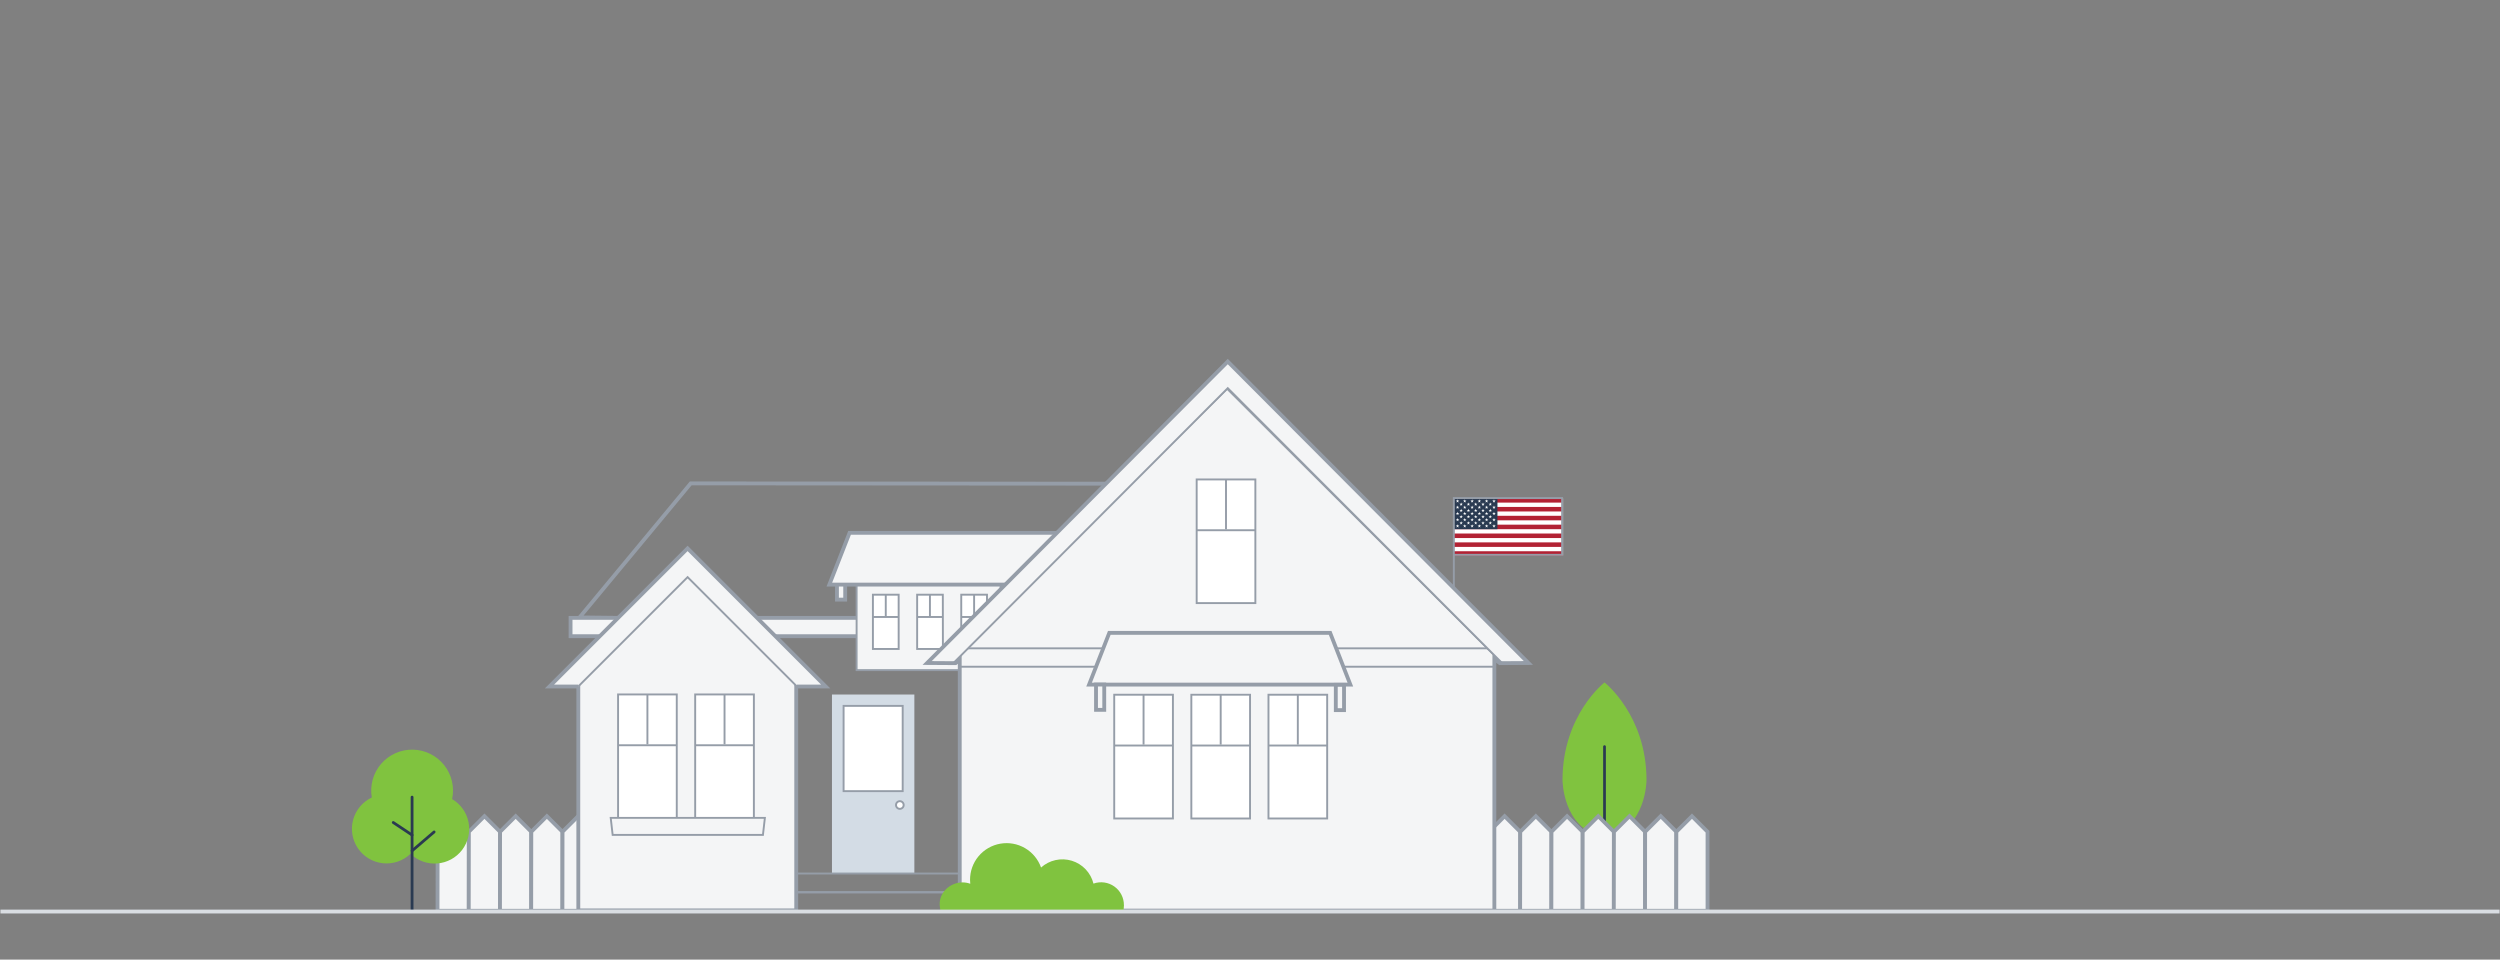 <svg width="1300" height="499" viewBox="0 0 1300 499" fill="none" xmlns="http://www.w3.org/2000/svg">
<rect x="0" y="0" width="1300" height="499" fill="#808080" stroke="none"/>
<mask id="mask0" mask-type="alpha" maskUnits="userSpaceOnUse" x="0" y="0" width="1300" height="499">
<rect width="1300" height="499" rx="16" fill="#2A3A51"/>
</mask>
<g mask="url(#mask0)">
<mask id="mask1" mask-type="alpha" maskUnits="userSpaceOnUse" x="0" y="136" width="1300" height="363">
<rect y="136" width="1300" height="363" rx="16" fill="#2A3A51"/>
</mask>
<g mask="url(#mask1)">
<path d="M834.338 435.29C834.788 435.293 835.238 435.247 835.678 435.15C856.178 430.49 856.178 405.66 856.178 405.66C856.178 371.83 834.348 354.87 834.348 354.87C834.348 354.87 812.508 371.79 812.508 405.61C812.508 405.61 812.508 430.47 832.998 435.1C833.436 435.213 833.885 435.277 834.338 435.29Z" fill="#80C33F"/>
<path fill-rule="evenodd" clip-rule="evenodd" d="M834.347 387.53C834.739 387.53 835.057 387.848 835.057 388.24V472.69C835.057 473.082 834.739 473.4 834.347 473.4C833.955 473.4 833.637 473.082 833.637 472.69V388.24C833.637 387.848 833.955 387.53 834.347 387.53Z" fill="#2A3A51"/>
<path d="M790.498 432.51L782.388 424.41L774.288 432.51L774.238 473.61H790.498V432.51Z" fill="#F4F5F6"/>
<path fill-rule="evenodd" clip-rule="evenodd" d="M782.389 422.996L791.5 432.096V474.61H773.238L773.29 432.095L782.389 422.996ZM782.39 425.824L775.289 432.925L775.241 472.61H789.5V432.925L782.39 425.824Z" fill="#959DA8"/>
<path d="M806.729 432.51L798.629 424.41L790.529 432.51L790.469 473.61H806.729V432.51Z" fill="#F4F5F6"/>
<path fill-rule="evenodd" clip-rule="evenodd" d="M798.63 422.996L807.73 432.096V474.61H789.469L789.531 432.095L798.63 422.996ZM791.53 432.925L791.472 472.61H805.73V432.924L798.63 425.824L791.53 432.925Z" fill="#959DA8"/>
<path d="M822.967 432.51L814.867 424.41L806.767 432.51L806.707 473.61H822.967V432.51Z" fill="#F4F5F6"/>
<path fill-rule="evenodd" clip-rule="evenodd" d="M814.869 422.996L823.969 432.096V474.61H805.707L805.769 432.095L814.869 422.996ZM807.768 432.925L807.71 472.61H821.969V432.924L814.869 425.824L807.768 432.925Z" fill="#959DA8"/>
<path d="M839.205 432.51L831.095 424.41L822.995 432.51L822.945 473.61H839.205V432.51Z" fill="#F4F5F6"/>
<path fill-rule="evenodd" clip-rule="evenodd" d="M831.096 422.996L840.206 432.096V474.61H821.945L821.997 432.095L831.096 422.996ZM831.097 425.824L823.996 432.925L823.948 472.61H838.206V432.925L831.097 425.824Z" fill="#959DA8"/>
<path d="M855.44 432.51L847.34 424.41L839.24 432.51L839.18 473.61H855.44V432.51Z" fill="#F4F5F6"/>
<path fill-rule="evenodd" clip-rule="evenodd" d="M847.337 422.996L856.437 432.096V474.61H838.176L838.238 432.095L847.337 422.996ZM847.337 425.824L840.237 432.925L840.179 472.61H854.437V432.924L847.337 425.824Z" fill="#959DA8"/>
<path d="M871.678 432.51L863.578 424.41L855.478 432.51L855.418 473.61H871.678V432.51Z" fill="#F4F5F6"/>
<path fill-rule="evenodd" clip-rule="evenodd" d="M863.579 422.996L872.679 432.096V474.61H854.418L854.48 432.095L863.579 422.996ZM863.579 425.824L856.479 432.925L856.421 472.61H870.679V432.924L863.579 425.824Z" fill="#959DA8"/>
<path d="M887.916 432.51L879.816 424.41L871.706 432.51L871.656 473.61H887.916V432.51Z" fill="#F4F5F6"/>
<path fill-rule="evenodd" clip-rule="evenodd" d="M879.818 422.996L888.917 432.096V474.61H870.656L870.708 432.095L879.818 422.996ZM872.707 432.925L872.659 472.61H886.917V432.924L879.817 425.824L872.707 432.925Z" fill="#959DA8"/>
<path d="M243.768 432.51L235.668 424.41L227.568 432.51L227.508 473.61H243.768V432.51Z" fill="#F4F5F6"/>
<path fill-rule="evenodd" clip-rule="evenodd" d="M235.669 422.996L244.769 432.096V474.61H226.508L226.57 432.095L235.669 422.996ZM228.569 432.925L228.511 472.61H242.769V432.924L235.669 425.824L228.569 432.925Z" fill="#959DA8"/>
<path d="M260.01 432.51L251.91 424.41L243.81 432.51L243.75 473.61H260.01V432.51Z" fill="#F4F5F6"/>
<path fill-rule="evenodd" clip-rule="evenodd" d="M251.908 422.996L261.008 432.096V474.61H242.746L242.808 432.095L251.908 422.996ZM244.807 432.925L244.749 472.61H259.008V432.924L251.908 425.824L244.807 432.925Z" fill="#959DA8"/>
<path d="M276.248 432.51L268.148 424.41L260.038 432.51L259.988 473.61H276.248V432.51Z" fill="#F4F5F6"/>
<path fill-rule="evenodd" clip-rule="evenodd" d="M268.15 422.996L277.25 432.096V474.61H258.988L259.04 432.095L268.15 422.996ZM261.039 432.925L260.991 472.61H275.25V432.924L268.149 425.824L261.039 432.925Z" fill="#959DA8"/>
<path d="M292.479 432.51L284.379 424.41L276.279 432.51L276.219 473.61H292.479V432.51Z" fill="#F4F5F6"/>
<path fill-rule="evenodd" clip-rule="evenodd" d="M284.38 422.996L293.48 432.096V474.61H275.219L275.281 432.095L284.38 422.996ZM277.28 432.925L277.222 472.61H291.48V432.924L284.38 425.824L277.28 432.925Z" fill="#959DA8"/>
<path d="M308.717 432.51L300.617 424.41L292.517 432.51L292.457 473.61H308.717V432.51Z" fill="#F4F5F6"/>
<path fill-rule="evenodd" clip-rule="evenodd" d="M300.618 422.996L309.718 432.096V474.61H291.457L291.519 432.095L300.618 422.996ZM300.618 425.824L293.518 432.925L293.46 472.61H307.718V432.924L300.618 425.824Z" fill="#959DA8"/>
<path d="M475.467 361.15H432.617V454.24H475.467V361.15Z" fill="#D3DCE5"/>
<path d="M469.398 367.06H438.668V411.39H469.398V367.06Z" fill="white"/>
<path fill-rule="evenodd" clip-rule="evenodd" d="M438.168 366.56H469.898V411.89H438.168V366.56ZM439.168 367.56V410.89H468.898V367.56H439.168Z" fill="#959DA8"/>
<path d="M469.918 418.61C469.918 419.715 469.023 420.61 467.918 420.61C466.813 420.61 465.918 419.715 465.918 418.61C465.918 417.506 466.813 416.61 467.918 416.61C469.023 416.61 469.918 417.506 469.918 418.61Z" fill="white"/>
<path fill-rule="evenodd" clip-rule="evenodd" d="M467.918 417.11C467.09 417.11 466.418 417.782 466.418 418.61C466.418 419.439 467.09 420.11 467.918 420.11C468.746 420.11 469.418 419.439 469.418 418.61C469.418 417.782 468.746 417.11 467.918 417.11ZM465.418 418.61C465.418 417.229 466.537 416.11 467.918 416.11C469.299 416.11 470.418 417.229 470.418 418.61C470.418 419.991 469.299 421.11 467.918 421.11C466.537 421.11 465.418 419.991 465.418 418.61Z" fill="#959DA8"/>
<path fill-rule="evenodd" clip-rule="evenodd" d="M358.699 250.36L579.102 250.512L511.213 324.475L299.25 322.046L358.699 250.36ZM359.638 252.361L303.467 320.094L510.344 322.465L574.555 252.509L359.638 252.361Z" fill="#959DA8"/>
<path fill-rule="evenodd" clip-rule="evenodd" d="M412.988 453.73H526.988V464.5H412.988V453.73ZM413.988 454.73V463.5H525.988V454.73H413.988Z" fill="#959DA8"/>
<path fill-rule="evenodd" clip-rule="evenodd" d="M412.988 463.48H526.988V474.25H412.988V463.48ZM413.988 464.48V473.25H525.988V464.48H413.988Z" fill="#959DA8"/>
<path d="M517.098 321.29H296.688V330.82H517.098V321.29Z" fill="#F4F5F6"/>
<path fill-rule="evenodd" clip-rule="evenodd" d="M295.688 320.29H518.098V331.82H295.688V320.29ZM297.688 322.29V329.82H516.098V322.29H297.688Z" fill="#959DA8"/>
<path d="M520.338 298.52H445.438V348.46H520.338V298.52Z" fill="#F4F5F6"/>
<path fill-rule="evenodd" clip-rule="evenodd" d="M444.938 298.02H520.838V348.96H444.938V298.02ZM445.938 299.02V347.96H519.838V299.02H445.938Z" fill="#959DA8"/>
<path d="M357.399 298.61L414.039 346.4V473.4H300.719V346.4L357.399 298.61Z" fill="#F4F5F6"/>
<path fill-rule="evenodd" clip-rule="evenodd" d="M357.399 297.302L415.039 345.936V474.4H299.719V345.935L357.399 297.302ZM301.719 346.865V472.4H413.039V346.865L357.399 299.919L301.719 346.865Z" fill="#959DA8"/>
<path d="M235.098 415.53C235.754 412.465 235.723 409.292 235.009 406.239C234.295 403.186 232.916 400.329 230.968 397.872C229.021 395.415 226.555 393.419 223.746 392.026C220.937 390.634 217.855 389.879 214.721 389.817C211.587 389.755 208.477 390.386 205.615 391.666C202.753 392.946 200.21 394.843 198.166 397.22C196.123 399.598 194.631 402.398 193.796 405.42C192.961 408.442 192.805 411.611 193.338 414.7C190.976 415.811 188.885 417.423 187.208 419.422C185.531 421.422 184.308 423.763 183.626 426.282C182.944 428.801 182.817 431.439 183.256 434.012C183.694 436.584 184.687 439.031 186.165 441.182C187.643 443.333 189.571 445.137 191.816 446.469C194.061 447.801 196.568 448.628 199.164 448.894C201.761 449.161 204.384 448.859 206.852 448.01C209.32 447.162 211.574 445.787 213.458 443.98C215.286 445.75 217.468 447.113 219.861 447.978C222.254 448.843 224.803 449.191 227.34 448.999C229.877 448.807 232.344 448.079 234.58 446.864C236.815 445.648 238.767 443.973 240.307 441.948C241.848 439.923 242.941 437.594 243.516 435.115C244.091 432.637 244.133 430.064 243.641 427.568C243.149 425.072 242.133 422.708 240.66 420.633C239.188 418.558 237.292 416.819 235.098 415.53Z" fill="#80C33F"/>
<path fill-rule="evenodd" clip-rule="evenodd" d="M203.888 427.295C204.112 426.96 204.565 426.869 204.9 427.093L214.7 433.623C215.036 433.846 215.127 434.299 214.903 434.635C214.68 434.97 214.226 435.061 213.891 434.838L204.091 428.308C203.755 428.084 203.665 427.631 203.888 427.295Z" fill="#2A3A51"/>
<path fill-rule="evenodd" clip-rule="evenodd" d="M226.291 432.136C226.553 432.442 226.517 432.903 226.211 433.165L214.771 442.955C214.465 443.217 214.004 443.181 213.742 442.875C213.48 442.569 213.515 442.108 213.822 441.846L225.262 432.056C225.568 431.794 226.029 431.829 226.291 432.136Z" fill="#2A3A51"/>
<path fill-rule="evenodd" clip-rule="evenodd" d="M214.277 413.77C214.68 413.77 215.007 414.097 215.007 414.5V473.35C215.007 473.753 214.68 474.08 214.277 474.08C213.874 474.08 213.547 473.753 213.547 473.35V414.5C213.547 414.097 213.874 413.77 214.277 413.77Z" fill="#2A3A51"/>
<path d="M439.499 298.65H435.219V311.8H439.499V298.65Z" fill="#F4F5F6"/>
<path fill-rule="evenodd" clip-rule="evenodd" d="M434.219 297.65H440.499V312.8H434.219V297.65ZM436.219 299.65V310.8H438.499V299.65H436.219Z" fill="#959DA8"/>
<path d="M556.618 277.07H441.778L431.258 303.99H567.128L556.618 277.07Z" fill="#F4F5F6"/>
<path fill-rule="evenodd" clip-rule="evenodd" d="M441.095 276.07H557.301L568.591 304.99H429.793L441.095 276.07ZM442.46 278.07L432.722 302.99H565.663L555.934 278.07H442.46Z" fill="#959DA8"/>
<path d="M467.298 309.24H453.918V337.45H467.308L467.298 309.24Z" fill="white"/>
<path fill-rule="evenodd" clip-rule="evenodd" d="M453.418 308.74H467.798L467.808 337.95H453.418V308.74ZM454.418 309.74V336.95H466.808L466.798 309.74H454.418Z" fill="#959DA8"/>
<path fill-rule="evenodd" clip-rule="evenodd" d="M460.098 320.63V309.24H461.098V320.63H460.098Z" fill="#959DA8"/>
<path fill-rule="evenodd" clip-rule="evenodd" d="M467.3 321.33H453.93V320.33H467.3V321.33Z" fill="#959DA8"/>
<path d="M490.268 309.24H476.918V337.45H490.308L490.268 309.24Z" fill="white"/>
<path fill-rule="evenodd" clip-rule="evenodd" d="M476.418 308.74H490.767L490.809 337.95H476.418V308.74ZM477.418 309.74V336.95H489.807L489.769 309.74H477.418Z" fill="#959DA8"/>
<path fill-rule="evenodd" clip-rule="evenodd" d="M483.066 320.63V309.24H484.066V320.63H483.066Z" fill="#959DA8"/>
<path fill-rule="evenodd" clip-rule="evenodd" d="M490.267 321.33H476.887V320.33H490.267V321.33Z" fill="#959DA8"/>
<path d="M513.238 309.24H499.848V337.45H513.238V309.24Z" fill="white"/>
<path fill-rule="evenodd" clip-rule="evenodd" d="M499.348 308.74H513.738V337.95H499.348V308.74ZM500.348 309.74V336.95H512.738V309.74H500.348Z" fill="#959DA8"/>
<path fill-rule="evenodd" clip-rule="evenodd" d="M506.039 320.63V309.24H507.039V320.63H506.039Z" fill="#959DA8"/>
<path fill-rule="evenodd" clip-rule="evenodd" d="M513.239 321.33H499.859V320.33H513.239V321.33Z" fill="#959DA8"/>
<path d="M638.066 201.39L777.066 340.03V473.51H499.066V339.31L638.066 201.39Z" fill="#F4F5F6"/>
<path fill-rule="evenodd" clip-rule="evenodd" d="M638.068 199.98L778.066 339.615V474.51H498.066V338.894L638.068 199.98ZM500.066 339.727V472.51H776.066V340.445L638.065 202.801L500.066 339.727Z" fill="#959DA8"/>
<path d="M584.456 470.737C584.457 471.801 584.316 472.861 584.036 473.887H489.186C488.891 472.86 488.71 471.804 488.646 470.737C488.236 464.197 493.966 458.847 500.536 458.847C501.9 458.848 503.254 459.088 504.536 459.557C504.46 458.893 504.424 458.225 504.426 457.557C504.396 453.062 505.96 448.703 508.841 445.253C511.722 441.803 515.733 439.485 520.16 438.713C524.588 437.941 529.147 438.763 533.025 441.034C536.904 443.305 539.852 446.878 541.346 451.117C543.48 449.198 546.075 447.863 548.878 447.244C551.681 446.625 554.597 446.742 557.341 447.584C560.086 448.425 562.566 449.963 564.539 452.047C566.513 454.131 567.914 456.691 568.606 459.477C570.397 458.836 572.316 458.636 574.201 458.894C576.086 459.152 577.881 459.86 579.434 460.959C580.987 462.058 582.253 463.515 583.123 465.206C583.994 466.898 584.444 468.775 584.436 470.677L584.456 470.737Z" fill="#80C33F"/>
<path fill-rule="evenodd" clip-rule="evenodd" d="M774.238 337.63H501.758V336.63H774.238V337.63Z" fill="#959DA8"/>
<path fill-rule="evenodd" clip-rule="evenodd" d="M777.337 347.2H499.297V346.2H777.337V347.2Z" fill="#959DA8"/>
<path d="M691.676 329.09H576.836L566.316 356H702.186L691.676 329.09Z" fill="#F4F5F6"/>
<path fill-rule="evenodd" clip-rule="evenodd" d="M576.153 328.09H692.359L703.65 357H564.852L576.153 328.09ZM577.519 330.09L567.781 355H700.722L690.993 330.09H577.519Z" fill="#959DA8"/>
<path d="M652.79 249.31H622.27V313.61H652.79V249.31Z" fill="white"/>
<path fill-rule="evenodd" clip-rule="evenodd" d="M621.77 248.81H653.29V314.11H621.77V248.81ZM622.77 249.81V313.11H652.29V249.81H622.77Z" fill="#959DA8"/>
<path fill-rule="evenodd" clip-rule="evenodd" d="M637.02 275.27V249.31H638.02V275.27H637.02Z" fill="#959DA8"/>
<path fill-rule="evenodd" clip-rule="evenodd" d="M652.787 276.22H622.297V275.22H652.787V276.22Z" fill="#959DA8"/>
<path d="M609.918 361.26H579.398V425.61H609.918V361.26Z" fill="white"/>
<path fill-rule="evenodd" clip-rule="evenodd" d="M578.898 360.76H610.418V426.11H578.898V360.76ZM579.898 361.76V425.11H609.418V361.76H579.898Z" fill="#959DA8"/>
<path fill-rule="evenodd" clip-rule="evenodd" d="M594.148 387.21V361.26H595.148V387.21H594.148Z" fill="#959DA8"/>
<path fill-rule="evenodd" clip-rule="evenodd" d="M609.92 388.17H579.43V387.17H609.92V388.17Z" fill="#959DA8"/>
<path d="M650.026 361.26H619.496V425.61H650.016L650.026 361.26Z" fill="white"/>
<path fill-rule="evenodd" clip-rule="evenodd" d="M618.996 360.76H650.526L650.516 426.11H618.996V360.76ZM619.996 361.76V425.11H649.516L649.526 361.76H619.996Z" fill="#959DA8"/>
<path fill-rule="evenodd" clip-rule="evenodd" d="M634.258 387.21V361.26H635.258V387.21H634.258Z" fill="#959DA8"/>
<path fill-rule="evenodd" clip-rule="evenodd" d="M650.029 388.17H619.539V387.17H650.029V388.17Z" fill="#959DA8"/>
<path d="M690.129 361.26H659.609V425.61H690.129V361.26Z" fill="white"/>
<path fill-rule="evenodd" clip-rule="evenodd" d="M659.109 360.76H690.629V426.11H659.109V360.76ZM660.109 361.76V425.11H689.629V361.76H660.109Z" fill="#959DA8"/>
<path fill-rule="evenodd" clip-rule="evenodd" d="M674.367 387.21V361.26H675.367V387.21H674.367Z" fill="#959DA8"/>
<path fill-rule="evenodd" clip-rule="evenodd" d="M690.128 388.17H659.648V387.17H690.128V388.17Z" fill="#959DA8"/>
<path d="M351.918 361.11H321.398V425.42H351.918V361.11Z" fill="white"/>
<path fill-rule="evenodd" clip-rule="evenodd" d="M320.898 360.61H352.418V425.92H320.898V360.61ZM321.898 361.61V424.92H351.418V361.61H321.898Z" fill="#959DA8"/>
<path fill-rule="evenodd" clip-rule="evenodd" d="M336.156 387.07V361.11H337.156V387.07H336.156Z" fill="#959DA8"/>
<path fill-rule="evenodd" clip-rule="evenodd" d="M351.918 388.03H321.438V387.03H351.918V388.03Z" fill="#959DA8"/>
<path d="M392.016 361.11H361.496V425.42H392.016V361.11Z" fill="white"/>
<path fill-rule="evenodd" clip-rule="evenodd" d="M360.996 360.61H392.516V425.92H360.996V360.61ZM361.996 361.61V424.92H391.516V361.61H361.996Z" fill="#959DA8"/>
<path fill-rule="evenodd" clip-rule="evenodd" d="M376.258 387.07V361.11H377.258V387.07H376.258Z" fill="#959DA8"/>
<path fill-rule="evenodd" clip-rule="evenodd" d="M392.017 388.03H361.527V387.03H392.017V388.03Z" fill="#959DA8"/>
<path d="M396.726 434.15H318.576L317.566 425.29H397.736L396.726 434.15Z" fill="#F4F5F6"/>
<path fill-rule="evenodd" clip-rule="evenodd" d="M317.008 424.79H398.298L397.174 434.65H318.132L317.008 424.79ZM318.128 425.79L319.024 433.65H396.282L397.178 425.79H318.128Z" fill="#959DA8"/>
<path d="M574.21 355.97H569.93V369.12H574.21V355.97Z" fill="#F4F5F6"/>
<path fill-rule="evenodd" clip-rule="evenodd" d="M568.93 354.97H575.21V370.12H568.93V354.97ZM570.93 356.97V368.12H573.21V356.97H570.93Z" fill="#959DA8"/>
<path d="M698.897 356.12H694.617V369.27H698.897V356.12Z" fill="#F4F5F6"/>
<path fill-rule="evenodd" clip-rule="evenodd" d="M693.617 355.12H699.897V370.27H693.617V355.12ZM695.617 357.12V368.27H697.897V357.12H695.617Z" fill="#959DA8"/>
<path d="M429.357 356.98H414.407L357.547 300.11L300.677 356.98H285.727L357.547 285.17L429.357 356.98Z" fill="#F4F5F6"/>
<path d="M645.339 194.92L638.429 188L631.529 194.92L482.109 344.75L495.729 344.83L638.429 201.84L781.129 344.83L794.779 344.75L645.339 194.92Z" fill="#F4F5F6"/>
<path fill-rule="evenodd" clip-rule="evenodd" d="M357.548 299.403L414.761 356.627L414.054 357.334L357.548 300.817L301.031 357.334L300.324 356.627L357.548 299.403Z" fill="#959DA8"/>
<path fill-rule="evenodd" clip-rule="evenodd" d="M357.547 283.756L431.771 357.98H414.407V355.98H426.943L357.547 286.584L288.141 355.98H300.677V357.98H283.312L357.547 283.756Z" fill="#959DA8"/>
<path fill-rule="evenodd" clip-rule="evenodd" d="M638.429 186.584L646.047 194.214L797.174 345.735L781.926 345.83L781.919 345.83H779.59L776.325 343.414L777.514 341.806L780.249 343.83L781.913 343.83L781.919 343.83L792.385 343.765L644.632 195.627L638.43 189.416L632.238 195.626L484.504 343.765L494.919 343.83L494.926 343.83L496.595 343.83L498.442 342.491L499.617 344.11L497.244 345.83H494.919L494.913 345.83L479.715 345.735L638.429 186.584Z" fill="#959DA8"/>
<path d="M812.813 259.112H756V288.889H812.813V259.112Z" fill="white"/>
<path d="M812.766 259.001H756V261.356H812.766V259.001Z" fill="#B22234"/>
<path d="M812.769 263.608H756.004V265.964H812.769V263.608Z" fill="#B22234"/>
<path d="M812.769 268.215H756.004V270.571H812.769V268.215Z" fill="#B22234"/>
<path d="M812.769 272.823H756.004V275.178H812.769V272.823Z" fill="#B22234"/>
<path d="M812.769 277.43H756.004V279.785H812.769V277.43Z" fill="#B22234"/>
<path d="M812.769 282.037H756.004V284.393H812.769V282.037Z" fill="#B22234"/>
<path d="M812.769 286.645H756.004V289H812.769V286.645Z" fill="#B22234"/>
<path d="M778.672 259H756V275.179H778.672V259Z" fill="#2A3A51"/>
<path d="M757.926 259.62L758.138 260.28H758.825L758.269 260.688L758.482 261.349L757.926 260.941L757.371 261.349L757.583 260.688L757.027 260.28H757.714L757.926 259.62Z" fill="white"/>
<path d="M759.797 261.28L760.009 261.94H760.696L760.141 262.349L760.353 263.009L759.797 262.601L759.242 263.009L759.454 262.349L758.898 261.94H759.585L759.797 261.28Z" fill="white"/>
<path d="M759.797 264.523L760.009 265.184H760.696L760.141 265.592L760.353 266.252L759.797 265.844L759.242 266.252L759.454 265.592L758.898 265.184H759.585L759.797 264.523Z" fill="white"/>
<path d="M759.797 267.767L760.009 268.427H760.696L760.141 268.835L760.353 269.496L759.797 269.088L759.242 269.496L759.454 268.835L758.898 268.427H759.585L759.797 267.767Z" fill="white"/>
<path d="M759.797 271.01L760.009 271.671H760.696L760.141 272.079L760.353 272.739L759.797 272.331L759.242 272.739L759.454 272.079L758.898 271.671H759.585L759.797 271.01Z" fill="white"/>
<path d="M763.582 261.28L763.794 261.94H764.481L763.926 262.349L764.138 263.009L763.582 262.601L763.027 263.009L763.239 262.349L762.684 261.94H763.37L763.582 261.28Z" fill="white"/>
<path d="M763.582 264.523L763.794 265.184H764.481L763.926 265.592L764.138 266.252L763.582 265.844L763.027 266.252L763.239 265.592L762.684 265.184H763.37L763.582 264.523Z" fill="white"/>
<path d="M763.582 267.767L763.794 268.427H764.481L763.926 268.835L764.138 269.496L763.582 269.088L763.027 269.496L763.239 268.835L762.684 268.427H763.37L763.582 267.767Z" fill="white"/>
<path d="M763.582 271.01L763.794 271.671H764.481L763.926 272.079L764.138 272.739L763.582 272.331L763.027 272.739L763.239 272.079L762.684 271.671H763.37L763.582 271.01Z" fill="white"/>
<path d="M767.371 261.28L767.584 261.94H768.27L767.715 262.349L767.927 263.009L767.371 262.601L766.816 263.009L767.028 262.349L766.473 261.94H767.159L767.371 261.28Z" fill="white"/>
<path d="M767.371 264.523L767.584 265.184H768.27L767.715 265.592L767.927 266.252L767.371 265.844L766.816 266.252L767.028 265.592L766.473 265.184H767.159L767.371 264.523Z" fill="white"/>
<path d="M767.371 267.767L767.584 268.427H768.27L767.715 268.835L767.927 269.496L767.371 269.088L766.816 269.496L767.028 268.835L766.473 268.427H767.159L767.371 267.767Z" fill="white"/>
<path d="M767.371 271.01L767.584 271.671H768.27L767.715 272.079L767.927 272.739L767.371 272.331L766.816 272.739L767.028 272.079L766.473 271.671H767.159L767.371 271.01Z" fill="white"/>
<path d="M771.16 261.28L771.373 261.94H772.059L771.504 262.349L771.716 263.009L771.16 262.601L770.605 263.009L770.817 262.349L770.262 261.94H770.948L771.16 261.28Z" fill="white"/>
<path d="M771.16 264.523L771.373 265.184H772.059L771.504 265.592L771.716 266.252L771.16 265.844L770.605 266.252L770.817 265.592L770.262 265.184H770.948L771.16 264.523Z" fill="white"/>
<path d="M771.16 267.767L771.373 268.427H772.059L771.504 268.835L771.716 269.496L771.16 269.088L770.605 269.496L770.817 268.835L770.262 268.427H770.948L771.16 267.767Z" fill="white"/>
<path d="M771.16 271.01L771.373 271.671H772.059L771.504 272.079L771.716 272.739L771.16 272.331L770.605 272.739L770.817 272.079L770.262 271.671H770.948L771.16 271.01Z" fill="white"/>
<path d="M774.949 261.28L775.162 261.94H775.848L775.293 262.349L775.505 263.009L774.949 262.601L774.394 263.009L774.606 262.349L774.051 261.94H774.737L774.949 261.28Z" fill="white"/>
<path d="M774.949 264.523L775.162 265.184H775.848L775.293 265.592L775.505 266.252L774.949 265.844L774.394 266.252L774.606 265.592L774.051 265.184H774.737L774.949 264.523Z" fill="white"/>
<path d="M774.949 267.767L775.162 268.427H775.848L775.293 268.835L775.505 269.496L774.949 269.088L774.394 269.496L774.606 268.835L774.051 268.427H774.737L774.949 267.767Z" fill="white"/>
<path d="M774.949 271.01L775.162 271.671H775.848L775.293 272.079L775.505 272.739L774.949 272.331L774.394 272.739L774.606 272.079L774.051 271.671H774.737L774.949 271.01Z" fill="white"/>
<path d="M757.926 262.863L758.138 263.524H758.825L758.269 263.932L758.482 264.592L757.926 264.184L757.371 264.592L757.583 263.932L757.027 263.524H757.714L757.926 262.863Z" fill="white"/>
<path d="M757.926 266.107L758.138 266.767H758.825L758.269 267.175L758.482 267.836L757.926 267.427L757.371 267.836L757.583 267.175L757.027 266.767H757.714L757.926 266.107Z" fill="white"/>
<path d="M757.926 269.35L758.138 270.011H758.825L758.269 270.419L758.482 271.079L757.926 270.671L757.371 271.079L757.583 270.419L757.027 270.011H757.714L757.926 269.35Z" fill="white"/>
<path d="M757.926 272.594L758.138 273.254H758.825L758.269 273.662L758.482 274.323L757.926 273.915L757.371 274.323L757.583 273.662L757.027 273.254H757.714L757.926 272.594Z" fill="white"/>
<path d="M761.664 259.62L761.876 260.28H762.563L762.008 260.688L762.22 261.349L761.664 260.941L761.109 261.349L761.321 260.688L760.766 260.28H761.452L761.664 259.62Z" fill="white"/>
<path d="M761.664 262.863L761.876 263.524H762.563L762.008 263.932L762.22 264.592L761.664 264.184L761.109 264.592L761.321 263.932L760.766 263.524H761.452L761.664 262.863Z" fill="white"/>
<path d="M761.664 266.107L761.876 266.767H762.563L762.008 267.175L762.22 267.836L761.664 267.427L761.109 267.836L761.321 267.175L760.766 266.767H761.452L761.664 266.107Z" fill="white"/>
<path d="M761.664 269.35L761.876 270.011H762.563L762.008 270.419L762.22 271.079L761.664 270.671L761.109 271.079L761.321 270.419L760.766 270.011H761.452L761.664 269.35Z" fill="white"/>
<path d="M761.664 272.594L761.876 273.254H762.563L762.008 273.662L762.22 274.323L761.664 273.915L761.109 274.323L761.321 273.662L760.766 273.254H761.452L761.664 272.594Z" fill="white"/>
<path d="M765.504 259.62L765.716 260.28H766.403L765.848 260.688L766.06 261.349L765.504 260.941L764.949 261.349L765.161 260.688L764.605 260.28H765.292L765.504 259.62Z" fill="white"/>
<path d="M765.504 262.863L765.716 263.524H766.403L765.848 263.932L766.06 264.592L765.504 264.184L764.949 264.592L765.161 263.932L764.605 263.524H765.292L765.504 262.863Z" fill="white"/>
<path d="M765.504 266.107L765.716 266.767H766.403L765.848 267.175L766.06 267.836L765.504 267.427L764.949 267.836L765.161 267.175L764.605 266.767H765.292L765.504 266.107Z" fill="white"/>
<path d="M765.504 269.35L765.716 270.011H766.403L765.848 270.419L766.06 271.079L765.504 270.671L764.949 271.079L765.161 270.419L764.605 270.011H765.292L765.504 269.35Z" fill="white"/>
<path d="M765.504 272.594L765.716 273.254H766.403L765.848 273.662L766.06 274.323L765.504 273.915L764.949 274.323L765.161 273.662L764.605 273.254H765.292L765.504 272.594Z" fill="white"/>
<path d="M769.266 259.62L769.478 260.28H770.165L769.609 260.688L769.821 261.349L769.266 260.941L768.71 261.349L768.922 260.688L768.367 260.28H769.054L769.266 259.62Z" fill="white"/>
<path d="M769.266 262.863L769.478 263.524H770.165L769.609 263.932L769.821 264.592L769.266 264.184L768.71 264.592L768.922 263.932L768.367 263.524H769.054L769.266 262.863Z" fill="white"/>
<path d="M769.266 266.107L769.478 266.767H770.165L769.609 267.175L769.821 267.836L769.266 267.427L768.71 267.836L768.922 267.175L768.367 266.767H769.054L769.266 266.107Z" fill="white"/>
<path d="M769.266 269.35L769.478 270.011H770.165L769.609 270.419L769.821 271.079L769.266 270.671L768.71 271.079L768.922 270.419L768.367 270.011H769.054L769.266 269.35Z" fill="white"/>
<path d="M769.266 272.594L769.478 273.254H770.165L769.609 273.662L769.821 274.323L769.266 273.915L768.71 274.323L768.922 273.662L768.367 273.254H769.054L769.266 272.594Z" fill="white"/>
<path d="M773.028 259.62L773.24 260.28H773.926L773.371 260.688L773.583 261.349L773.028 260.941L772.472 261.349L772.684 260.688L772.129 260.28H772.815L773.028 259.62Z" fill="white"/>
<path d="M773.028 262.863L773.24 263.524H773.926L773.371 263.932L773.583 264.592L773.028 264.184L772.472 264.592L772.684 263.932L772.129 263.524H772.815L773.028 262.863Z" fill="white"/>
<path d="M773.028 266.107L773.24 266.767H773.926L773.371 267.175L773.583 267.836L773.028 267.427L772.472 267.836L772.684 267.175L772.129 266.767H772.815L773.028 266.107Z" fill="white"/>
<path d="M773.028 269.35L773.24 270.011H773.926L773.371 270.419L773.583 271.079L773.028 270.671L772.472 271.079L772.684 270.419L772.129 270.011H772.815L773.028 269.35Z" fill="white"/>
<path d="M773.028 272.594L773.24 273.254H773.926L773.371 273.662L773.583 274.323L773.028 273.915L772.472 274.323L772.684 273.662L772.129 273.254H772.815L773.028 272.594Z" fill="white"/>
<path d="M776.868 259.62L777.08 260.28H777.767L777.211 260.688L777.423 261.349L776.868 260.941L776.312 261.349L776.524 260.688L775.969 260.28H776.655L776.868 259.62Z" fill="white"/>
<path d="M776.868 262.863L777.08 263.524H777.767L777.211 263.932L777.423 264.592L776.868 264.184L776.312 264.592L776.524 263.932L775.969 263.524H776.655L776.868 262.863Z" fill="white"/>
<path d="M776.868 266.107L777.08 266.767H777.767L777.211 267.175L777.423 267.836L776.868 267.427L776.312 267.836L776.524 267.175L775.969 266.767H776.655L776.868 266.107Z" fill="white"/>
<path d="M776.868 269.35L777.08 270.011H777.767L777.211 270.419L777.423 271.079L776.868 270.671L776.312 271.079L776.524 270.419L775.969 270.011H776.655L776.868 269.35Z" fill="white"/>
<path d="M776.868 272.594L777.08 273.254H777.767L777.211 273.662L777.423 274.323L776.868 273.915L776.312 274.323L776.524 273.662L775.969 273.254H776.655L776.868 272.594Z" fill="white"/>
<path fill-rule="evenodd" clip-rule="evenodd" d="M755.5 258.5H812.795V289H756.5V305.5H755.5V258.5ZM756.5 288H811.795V259.5H756.5V288Z" fill="#959DA8"/>
<path fill-rule="evenodd" clip-rule="evenodd" d="M638.429 201.133L781.483 344.477L780.775 345.184L638.429 202.548L496.083 345.184L495.375 344.477L638.429 201.133Z" fill="#959DA8"/>
<line y1="474" x2="1300" y2="474" stroke="#D9DDE2" stroke-width="2" stroke-miterlimit="10"/>
</g>
</g>
</svg>
